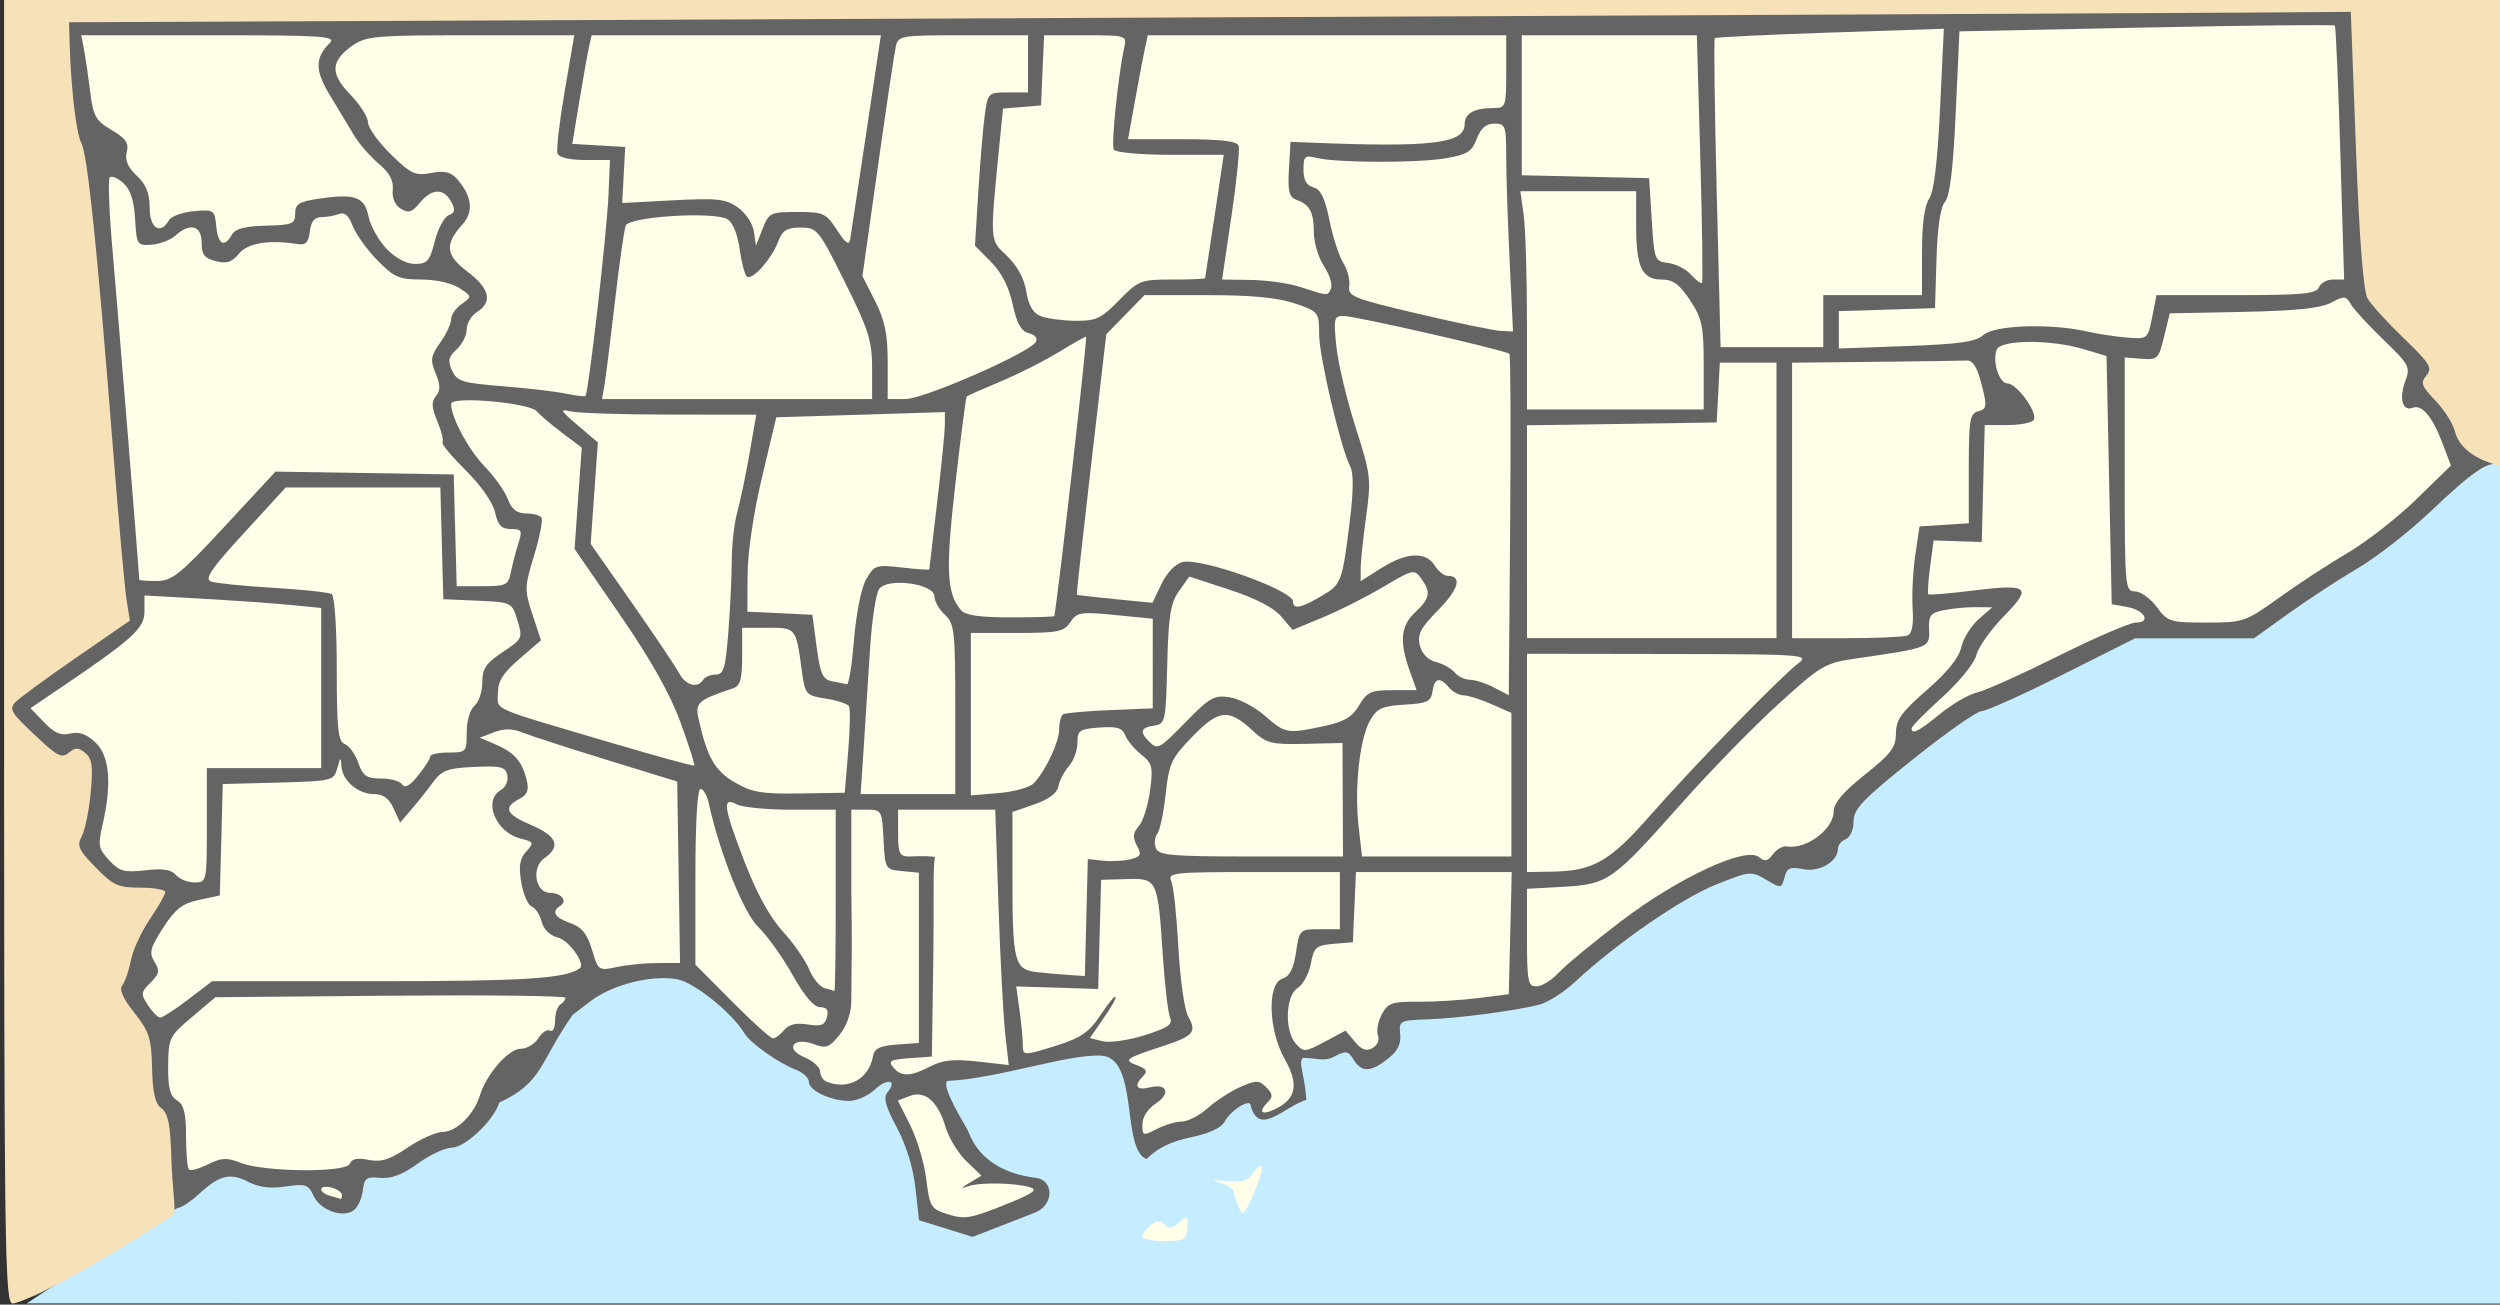 <?xml version="1.0" encoding="UTF-8" standalone="no"?>
<!-- Created with Inkscape (http://www.inkscape.org/) -->

<svg
   xmlns:dc="http://purl.org/dc/elements/1.1/"
   xmlns:cc="http://creativecommons.org/ns#"
   xmlns:rdf="http://www.w3.org/1999/02/22-rdf-syntax-ns#"
   xmlns:svg="http://www.w3.org/2000/svg"
   xmlns="http://www.w3.org/2000/svg"
   xmlns:sodipodi="http://sodipodi.sourceforge.net/DTD/sodipodi-0.dtd"
   xmlns:inkscape="http://www.inkscape.org/namespaces/inkscape"
   id="svg3039"
   version="1.1"
   inkscape:version="0.48.0 r9654"
   width="481"
   height="251"
   sodipodi:docname="toronto-wards.svg"
   style="display:inline">
  <rect width="100%" height="100%" fill="#333333" stroke="none"/>
  <defs
     id="defs3043" />
  <sodipodi:namedview
     pagecolor="#c6ecff"
     bordercolor="#666666"
     borderopacity="1"
     objecttolerance="10"
     gridtolerance="10"
     guidetolerance="10"
     inkscape:pageopacity="0"
     inkscape:pageshadow="2"
     inkscape:window-width="1214"
     inkscape:window-height="703"
     id="namedview3041"
     showgrid="false"
     inkscape:zoom="2"
     inkscape:cx="272.99669"
     inkscape:cy="164.99557"
     inkscape:window-x="0"
     inkscape:window-y="0"
     inkscape:window-maximized="1"
     inkscape:current-layer="backgrounds" />
  <g
     inkscape:groupmode="layer"
     id="backgrounds"
     inkscape:label="Backgrounds"
     style="display:inline">
    <path
       sodipodi:nodetypes="scccccsss"
       style="fill:#646464;fill-opacity:1;display:inline"
       d="m 0.794,125.284 0,-125.5 240.5,0 240.5,0 0,45.067 -0.964,45.067 C 389.169,269.636 316.709,238.299 52.89,239.339 c -23.1,0.091 -49.128,11.444 -50.451,11.444 -1.518,0 -1.645,-9.699 -1.645,-125.5 z"
       id="path4190"
       inkscape:connector-curvature="0" />
    <path
       inkscape:connector-curvature="0"
       id="path4308"
       d="m 19.099,241.676 c 7.686,-5.007 14.547,-9.188 15.245,-9.291 0.698,-0.102 2.509,-1.332 4.025,-2.732 3.853,-3.559 5.922,-4.062 9.372,-2.278 2.07,1.07 4.297,1.35 7.238,0.909 3.838,-0.576 4.356,-0.4 5.367,1.818 1.278,2.804 5.799,4.356 7.815,2.682 0.74,-0.614 1.484,-2.321 1.654,-3.793 0.269,-2.326 0.706,-2.637 3.337,-2.375 2.119,0.211 4.293,-0.614 7.241,-2.75 2.317,-1.679 5.254,-3.052 6.526,-3.052 2.572,0 8.111,-5.26 9.139,-8.678 8.5,-3.938 7.642,-7.66 14.139,-16.895 l 3.485,-2.658 c 4.159,-3.172 11.785,-5.076 16.664,-4.161 3.272,0.614 10.532,6.472 12.88,10.392 1.128,1.884 6.568,5.734 9.884,6.995 1.383,0.526 2.514,1.57 2.514,2.32 0,1.686 4.194,3.685 7.733,3.685 1.451,0 3.678,-0.977 4.949,-2.171 2.419,-2.273 4.432,-1.876 2.471,0.487 -0.871,1.049 -0.463,2.616 1.76,6.774 1.799,3.364 3.155,7.765 3.586,11.638 l 0.694,6.229 5.154,1.603 5.154,1.603 11.906,-4.625 c 3.96,-1.538 3.601,-6.308 0.403,-6.706 -10.308,-1.283 -12.441,-7.233 -13.262,-9.245 -0.129,-0.317 -5.403,-8.71 -3.842,-9.433 9.408,-0.382 23.202,-5.23 29.585,-4.859 7.266,0.423 3.75,17.981 8.672,19.895 2.119,-2.119 4.732,-3.401 8.548,-4.193 3.564,-0.74 5.854,-1.811 6.515,-3.046 1.173,-2.192 4.974,-4.533 4.974,-3.063 1.63,6.092 6.403,0.214 10.734,-1.092 -0.462,-5.659 -1.668,-7.223 -0.625,-8.075 2.229,0.009 4.032,0.74 5.698,-0.122 2.568,-1.328 2.908,-1.288 4.008,0.474 1.547,2.476 3.271,2.433 6.574,-0.166 1.89,-1.486 2.579,-2.86 2.385,-4.75 -0.264,-2.57 -0.09,-2.665 5.226,-2.846 5.896,-0.201 16.604,-1.604 21.5,-2.817 1.65,-0.409 4.8,-2.421 7,-4.472 7.901,-7.365 20.398,-15.99 26.997,-18.632 6.548,-2.621 6.8,-2.646 9.681,-0.944 2.897,1.711 2.97,1.702 3.532,-0.446 0.481,-1.838 1.064,-2.095 3.595,-1.589 3.145,0.629 6.695,-1.471 6.695,-3.959 0,-0.681 0.675,-1.497 1.5,-1.814 0.844,-0.324 1.5,-1.812 1.5,-3.402 0,-2.405 1.716,-4.198 11.512,-12.031 6.331,-5.063 12.24,-9.205 13.13,-9.205 0.89,0 7.895,-3.15 15.567,-7 l 13.949,-7 11.436,0 11.436,0 6.735,-4.834 c 3.704,-2.659 9.66,-6.547 13.235,-8.642 3.575,-2.094 9.875,-7.01 14,-10.924 8.392,-7.962 11.21,-9.841 13.46,-8.978 1.368,0.525 1.54,9.528 1.54,80.984 l 0,80.393 -238.75,-0.017 -238.75,-0.017 13.975,-9.104 z"
       style="fill:#c6ecff;fill-opacity:1"
       sodipodi:nodetypes="ccsssssssssccsssssssssscccssscscsscccssssssssssssssssscccsssssccccc" />
    <path
       inkscape:connector-curvature="0"
       id="path3105"
       d="m 0.794,125.284 0,-125.5 240.5,0 240.5,0 0,45.067 0,45.067 -2.25,-0.712 c -3.988,-1.261 -6.544,-3.463 -7.224,-6.226 -0.365,-1.484 -2.054,-4.141 -3.752,-5.906 -2.683,-2.789 -2.909,-3.424 -1.725,-4.851 1.198,-1.444 0.672,-2.306 -4.364,-7.145 -3.15,-3.027 -6.28,-6.469 -6.956,-7.649 -0.808,-1.41 -1.572,-11.236 -2.229,-28.646 l -1,-26.5 -20.5,0.146 c -11.275,0.08 -110.05,0.53 -219.5,1 l -199,0.854 0.09,3.5 c 0.229,8.865 1.257,17.847 2.259,19.718 1.202,2.246 3.063,20.2 6.099,58.847 1.083,13.785 2.256,26.861 2.608,29.057 l 0.638,3.993 -10.554,7.289 c -5.805,4.009 -10.998,7.823 -11.54,8.476 -1.169,1.408 -0.827,1.928 4.63,7.03 3.532,3.303 4.421,3.71 5.726,2.628 1.259,-1.045 1.844,-1.033 3.168,0.066 1.311,1.088 1.511,2.556 1.038,7.617 -0.322,3.448 -1.095,7.222 -1.718,8.386 -0.984,1.839 -0.634,2.627 2.665,6.006 3.369,3.45 4.338,3.889 8.595,3.889 2.638,0 4.797,0.382 4.797,0.85 0,0.467 -1.342,2.83 -2.982,5.25 -1.64,2.42 -3.274,5.975 -3.63,7.9 -0.356,1.925 -1.086,4.052 -1.62,4.726 -0.678,0.855 0.014,2.471 2.288,5.343 2.869,3.622 3.278,4.9 3.411,10.647 0.111,4.809 0.589,6.851 1.814,7.746 1.293,0.946 1.717,3.156 1.907,9.935 0.148,5.298 0.997,10.159 0.354,10.579 -19.334,12.641 -29.572,17.023 -30.895,17.023 -1.518,0 -1.645,-9.699 -1.645,-125.5 z m 100,83.559 c -67.196,28.105 -33.598,14.052 0,0 z"
       style="fill:#f6e1b9;fill-opacity:1"
       sodipodi:nodetypes="scccccssssssscsscsssscsssssssssssssssssssscc" />
  </g>
  <g
     inkscape:groupmode="layer"
     id="wards"
     inkscape:label="Wards"
     style="display:inline">
    <path
       style="fill:#fefee9;fill-opacity:1;display:inline"
       d="m 353.794,63.454 0,-3.595 9.25,-0.288 9.25,-0.288 0.29,-9.466 c 0.189,-6.147 0.763,-10.004 1.639,-11 0.933,-1.062 1.567,-6.344 2.059,-17.16 l 0.71,-15.626 35.953,-0.738 c 19.774,-0.406 36.102,-0.575 36.283,-0.374 0.181,0.2 0.655,11.276 1.054,24.614 l 0.724,24.25 -2.138,0 c -1.176,0 -2.397,0.675 -2.714,1.5 -0.477,1.243 -3.202,1.5 -15.91,1.5 l -15.334,0 -0.839,4.244 c -0.833,4.215 -0.867,4.242 -4.809,3.925 -2.183,-0.175 -5.77,-0.724 -7.97,-1.219 -6.914,-1.556 -17.6,-1.168 -19.681,0.714 -1.449,1.312 -4.588,1.763 -14.829,2.133 l -12.99,0.469 z"
       id="ward42"
       inkscape:connector-curvature="0" />
    <path
       style="fill:#fefee9;fill-opacity:1;display:inline"
       d="m 130.669,129.534 c -0.657,-1.238 -4.757,-7.344 -9.11,-13.571 l -7.915,-11.321 0.692,-9.76 0.692,-9.76 -3.867,-3.287 c -3.38,-2.874 -3.552,-3.211 -1.367,-2.683 1.375,0.333 9.973,0.611 19.106,0.618 l 16.606,0.014 -1.296,7.455 c -0.713,4.101 -1.771,9.163 -2.35,11.25 -0.58,2.087 -1.059,6.27 -1.065,9.295 -0.006,3.025 -0.301,9.213 -0.654,13.75 -0.547,7.027 -0.908,8.25 -2.435,8.25 -0.986,0 -2.071,0.45 -2.411,1 -1.064,1.721 -3.379,1.095 -4.625,-1.25 z"
       id="ward12"
       inkscape:connector-curvature="0" />
    <g
       id="ward30">
      <path
         inkscape:connector-curvature="0"
         id="path3262"
         d="m 219.794,237.906 c 0,-0.483 0.694,-1.454 1.542,-2.158 1.158,-0.961 1.828,-0.995 2.686,-0.136 0.859,0.859 1.571,0.758 2.856,-0.405 1.575,-1.425 1.7,-1.344 1.564,1.013 -0.134,2.324 -0.543,2.562 -4.398,2.563 -2.337,3.9e-4 -4.25,-0.394 -4.25,-0.877 z"
         style="fill:#fefee9;fill-opacity:1;display:inline" />
      <path
         inkscape:connector-curvature="0"
         id="path3258"
         d="m 238.321,232.253 c -0.47,-1.083 -0.894,-2.399 -0.941,-2.924 -0.048,-0.525 -1.211,-1.306 -2.586,-1.736 -1.906,-0.596 -1.612,-0.681 1.239,-0.36 2.984,0.336 4.044,-0.014 5.25,-1.737 2.106,-3.007 1.917,-0.234 -0.324,4.757 -1.579,3.515 -1.88,3.744 -2.637,2 z"
         style="fill:#fefee9;fill-opacity:1;display:inline" />
      <path
         inkscape:connector-curvature="0"
         d="m 219.794,216.339 c 0,-1.385 1.024,-2.997 2.532,-3.985 3,-1.966 2.263,-3.988 -1.141,-3.133 -2.572,0.646 -3.108,-0.321 -1.221,-2.208 0.893,-0.893 0.616,-1.374 -1.171,-2.035 -2.727,-1.009 -2.289,-1.344 4.74,-3.638 6.148,-2.006 6.793,-2.743 5.065,-5.786 -0.709,-1.249 -1.554,-7.221 -1.877,-13.271 -0.323,-6.05 -0.936,-11.787 -1.364,-12.75 -0.722,-1.628 0.385,-1.75 15.83,-1.75 l 16.607,0 0,5.5 0,5.5 -3.886,0 c -3.833,0 -3.896,0.061 -4.554,4.45 -0.475,3.17 -1.227,4.627 -2.614,5.067 -2.982,0.946 -2.712,9.93 0.466,15.526 2.752,4.845 2.177,7.663 -1.96,9.613 -2.619,1.234 -3.228,0.519 -1.246,-1.463 0.943,-0.943 0.864,-1.55 -0.358,-2.773 -1.398,-1.398 -1.929,-1.407 -4.957,-0.084 -1.865,0.815 -4.699,2.647 -6.297,4.073 -1.598,1.425 -3.848,2.594 -5,2.598 -1.152,0.003 -3.332,0.652 -4.844,1.441 -2.623,1.368 -2.75,1.327 -2.75,-0.891 z"
         style="fill:#fefee9;fill-opacity:1;display:inline" />
    </g>
    <path
       style="fill:#fefee9;fill-opacity:1;display:inline"
       d="m 159.044,208.121 c -0.688,-0.277 -1.25,-1.164 -1.25,-1.969 0,-0.806 -1.347,-2.031 -2.993,-2.723 -3.939,-1.656 -2.17,-4.038 1.861,-2.505 2.271,0.863 2.91,0.624 4.868,-1.823 1.419,-1.774 2.256,-4.184 2.259,-6.508 0.096,-10.745 0.152,-10.336 0.005,-21.109 l 0,-15.7 2.95,0 c 2.89,0 2.956,0.117 3.25,5.75 0.296,5.685 0.337,5.754 3.55,6.063 l 3.25,0.313 0,16.379 0,16.379 -4.241,0.307 c -3.321,0.241 -4.32,0.742 -4.603,2.308 -0.783,4.328 -4.783,6.501 -8.905,4.838 z"
       id="ward19"
       inkscape:connector-curvature="0"
       sodipodi:nodetypes="ssssscccssscccsss" />
    <path
       style="fill:#fefee9;fill-opacity:1;display:inline"
       d="m 171.844,205.345 c -1.003,-1.209 -0.503,-1.489 3.128,-1.75 l 4.322,-0.311 0.272,-18.75 c 0.27,-18.595 -0.673,-23.812 2.5,-18.886 -4.999,1.231 3.874,-1.334 -7.087,-0.864 -1.924,0 -2.186,-0.539 -2.186,-4.5 l 0,-4.5 9.347,0 9.347,0 0.633,18.75 c 0.348,10.312 0.933,21.367 1.3,24.566 l 0.667,5.816 -5.983,-0.677 c -4.57,-0.517 -6.718,-0.297 -9.097,0.934 -3.845,1.988 -5.62,2.031 -7.163,0.172 z"
       id="ward20"
       inkscape:connector-curvature="0"
       sodipodi:nodetypes="cscsccscccsscsscc" />
    <g
       id="ward28">
      <path
         inkscape:connector-curvature="0"
         id="path3260"
         d="m 182.099,233.542 c -2.961,-0.941 -3.244,-1.425 -3.88,-6.637 -0.377,-3.092 -1.765,-7.769 -3.084,-10.393 l -2.398,-4.772 2.278,-0.867 c 2.973,-1.132 5.424,0.999 6.93,6.024 0.624,2.083 2.429,5.027 4.01,6.542 l 2.875,2.755 -2.269,1.364 c -1.793,1.078 -1.849,1.218 -0.269,0.669 2.268,-0.789 9.039,-0.667 11.924,0.215 1.468,0.449 0.576,1.136 -3.769,2.904 -7.865,3.2 -8.717,3.351 -12.349,2.197 z"
         style="fill:#fefee9;fill-opacity:1;display:inline" />
      <path
         inkscape:connector-curvature="0"
         id="path3236"
         d="m 196.794,200.923 c 0,-1.023 -0.286,-3.947 -0.635,-6.497 l -0.635,-4.636 7.885,0.247 7.885,0.247 0.282,-10.5 0.282,-10.5 4.878,-0.148 c 5.942,-0.18 6.016,-0.025 6.987,14.648 0.382,5.775 1.019,11.201 1.416,12.057 0.567,1.225 -0.482,1.936 -4.913,3.333 -3.099,0.977 -6.734,1.5 -8.079,1.162 l -2.445,-0.614 1.882,-2.719 c 2.568,-3.71 3.407,-5.219 2.902,-5.219 -0.234,0 -1.55,1.699 -2.924,3.775 -1.959,2.96 -3.68,4.147 -7.971,5.5 -6.777,2.136 -6.797,2.136 -6.797,-0.135 z"
         style="fill:#fefee9;fill-opacity:1;display:inline" />
    </g>
    <path
       style="fill:#fefee9;fill-opacity:1;display:inline"
       d="m 249.347,200.843 c -2.241,-2.476 -2.037,-9.276 0.322,-10.749 1.032,-0.644 2.172,-2.751 2.534,-4.682 0.598,-3.188 1.001,-3.539 4.374,-3.819 l 3.716,-0.308 0.296,-6.75 0.296,-6.75 14.986,0 14.986,0 -0.282,11.75 -0.282,11.75 -6,0.753 c -3.3,0.414 -8.499,0.728 -11.553,0.698 -4.919,-0.049 -5.705,0.229 -6.883,2.429 -0.731,1.367 -1.064,3.178 -0.738,4.026 0.338,0.88 -0.111,1.934 -1.046,2.457 -1.197,0.67 -2.113,0.341 -3.407,-1.224 l -1.769,-2.14 -3.998,2.138 c -3.768,2.014 -4.088,2.039 -5.552,0.421 z"
       id="ward32"
       inkscape:connector-curvature="0" />
    <path
       style="fill:#fefee9;fill-opacity:1;display:inline"
       d="m 140.842,192.694 -7.048,-7.09 0,-16.91 c 0,-10.388 0.378,-16.91 0.981,-16.91 0.54,0 1.254,1.238 1.588,2.75 2.136,9.677 6.733,21.164 9.542,23.841 1.678,1.6 4.629,5.721 6.556,9.159 2.296,4.094 4.133,6.25 5.325,6.25 1.303,0 1.678,0.546 1.318,1.922 -0.403,1.542 -1.135,1.819 -3.703,1.402 -2.206,-0.358 -3.612,-0.023 -4.526,1.078 -0.729,0.879 -1.699,1.598 -2.156,1.598 -0.456,0 -4.001,-3.191 -7.878,-7.09 z"
       id="ward14"
       inkscape:connector-curvature="0" />
    <path
       style="fill:#fefee9;fill-opacity:1;display:inline"
       d="m 158.642,190.113 c -0.908,-0.241 -2.244,-1.876 -2.969,-3.634 -0.725,-1.758 -3.008,-5.034 -5.074,-7.28 -2.427,-2.64 -5.003,-7.314 -7.281,-13.212 -4.128,-10.689 -4.42,-12.753 -1.591,-11.238 1.064,0.569 5.789,1.035 10.5,1.035 l 8.566,0 0,17.5 c 0,9.625 -0.113,17.448 -0.25,17.384 -0.138,-0.064 -0.993,-0.313 -1.901,-0.554 z"
       id="ward18"
       inkscape:connector-curvature="0" />
    <path
       style="fill:#fefee9;fill-opacity:1;display:inline"
       d="m 293.794,180.396 0,-9.387 6.968,-0.394 c 8.63,-0.488 9.482,-1.087 22.659,-15.927 5.57,-6.273 14.016,-14.935 18.769,-19.248 8.381,-7.606 8.845,-7.872 15.373,-8.818 13.683,-1.982 13.746,-2.007 13.594,-5.5 -0.119,-2.728 0.254,-3.213 2.875,-3.737 1.656,-0.331 4.418,-0.588 6.136,-0.571 l 3.125,0.032 -2.639,2.325 c -1.451,1.279 -2.94,3.695 -3.308,5.368 -0.44,2.002 -2.701,4.812 -6.611,8.212 -4.92,4.279 -5.944,5.716 -5.951,8.35 -0.007,2.685 -0.942,3.926 -6,7.959 -4.224,3.368 -5.992,5.462 -5.992,7.095 0,3.372 -5.279,7.322 -8.948,6.696 -0.796,-0.136 -2.02,0.535 -2.719,1.491 -1.001,1.369 -1.572,1.487 -2.694,0.557 -2.512,-2.085 -15.494,3.94 -26.462,12.281 -5.322,4.048 -10.768,8.539 -12.102,9.981 -1.333,1.442 -3.246,2.622 -4.25,2.622 -1.638,0 -1.826,-0.965 -1.826,-9.387 z"
       id="ward36"
       inkscape:connector-curvature="0" />
    <path
       style="fill:#fefee9;fill-opacity:1;display:inline"
       d="m 199.658,187.062 c -4.526,-0.48 -4.864,-1.78 -4.864,-18.684 l 0,-12.156 4.239,-1.469 c 2.78,-0.964 4.364,-2.158 4.603,-3.469 0.2,-1.1 1.105,-2.837 2.011,-3.861 0.906,-1.024 1.647,-3.049 1.647,-4.5 0,-2.391 0.401,-2.668 4.259,-2.947 3.365,-0.243 4.403,0.071 4.947,1.5 0.378,0.994 1.758,2.655 3.067,3.69 2.147,1.699 2.312,2.38 1.695,7 -0.376,2.815 -1.346,5.868 -2.155,6.785 -1.137,1.287 -1.221,2.136 -0.37,3.725 0.947,1.77 0.773,2.141 -1.247,2.648 -1.292,0.324 -3.664,0.448 -5.272,0.275 l -2.923,-0.315 -0.283,11.25 -0.283,11.25 -2.717,-0.168 c -1.494,-0.092 -4.353,-0.342 -6.353,-0.554 z"
       id="ward27"
       inkscape:connector-curvature="0" />
    <path
       style="fill:#fefee9;fill-opacity:1;display:inline"
       d="m 113.894,182.725 c -0.929,-3.101 -1.935,-4.336 -4.163,-5.113 -3.023,-1.054 -3.704,-2.237 -1.921,-3.339 1.453,-0.898 0.196,-2.49 -1.967,-2.49 -2.87,0 -3.672,-4.876 -1.099,-6.678 3.205,-2.245 2.437,-4.227 -2.451,-6.322 -4.965,-2.128 -5.556,-3.364 -2.412,-5.047 1.636,-0.876 1.943,-1.694 1.42,-3.78 -0.886,-3.532 -2.387,-5.218 -6.007,-6.749 l -3,-1.269 2.75,-1.053 c 1.955,-0.748 3.545,-0.731 5.5,0.059 1.512,0.612 8.825,2.982 16.25,5.268 l 13.5,4.156 0.272,17.458 0.272,17.458 -4.272,0.003 c -2.35,0.001 -5.886,0.346 -7.859,0.765 -3.535,0.751 -3.605,0.703 -4.812,-3.326 z"
       id="ward13"
       inkscape:connector-curvature="0" />
    <path
       style="fill:#fefee9;fill-opacity:1;display:inline"
       d="m 293.794,146.784 0,-21 27.25,0.044 c 25.899,0.042 27.138,0.129 25.001,1.75 -3.486,2.644 -20.181,19.775 -28.374,29.116 -7.977,9.094 -11.085,10.884 -19.127,11.013 l -4.75,0.076 0,-21 z"
       id="ward35"
       inkscape:connector-curvature="0" />
    <path
       style="fill:#fefee9;fill-opacity:1;display:inline"
       d="m 222.383,163.157 c -0.343,-0.895 -0.217,-2.132 0.282,-2.75 0.498,-0.618 1.224,-4.048 1.613,-7.623 0.646,-5.941 1.094,-6.898 5.207,-11.131 5.061,-5.208 6.9,-5.364 11.633,-0.983 2.547,2.358 3.529,2.598 10,2.448 l 7.175,-0.167 0.051,10.917 0.051,10.917 -17.694,0 c -15.419,0 -17.775,-0.209 -18.319,-1.627 z"
       id="ward29"
       inkscape:connector-curvature="0" />
    <path
       style="fill:#fefee9;fill-opacity:1;display:inline"
       d="m 261.393,158.961 c -0.833,-7.359 0.205,-16.869 2.224,-20.382 1.319,-2.295 2.32,-2.749 6.616,-3 4.38,-0.256 5.104,-0.599 5.381,-2.546 0.371,-2.615 1.426,-2.864 3.18,-0.75 0.685,0.825 1.939,1.5 2.786,1.5 0.848,0 3.268,0.762 5.378,1.692 l 3.836,1.692 0,13.808 0,13.808 -14.371,0 -14.371,0 z"
       id="ward31"
       inkscape:connector-curvature="0" />
    <path
       style="fill:#fefee9;fill-opacity:1;display:inline"
       d="m 141.385,150.543 c -3.855,-2.229 -5.364,-4.883 -6.988,-12.295 -0.669,-3.054 -0.085,-3.565 6.646,-5.816 1.385,-0.463 1.75,-1.738 1.75,-6.117 l 0,-5.531 4.933,0 c 5.449,0 5.419,-0.038 6.544,8.248 0.627,4.612 0.758,4.766 4.606,5.381 2.179,0.348 4.189,1.001 4.467,1.451 0.278,0.45 0.208,4.383 -0.155,8.74 l -0.661,7.922 -8.617,0.138 c -7.284,0.117 -9.221,-0.211 -12.526,-2.121 z"
       id="ward17"
       inkscape:connector-curvature="0" />
    <path
       style="fill:#fefee9;fill-opacity:1;display:inline"
       d="m 166.168,144.034 c 0.323,-4.812 0.867,-13.341 1.211,-18.952 0.343,-5.611 1.14,-10.906 1.77,-11.766 1.645,-2.246 10.646,-1.022 10.646,1.449 0,0.94 0.9,2.524 2,3.519 1.845,1.669 2,3.08 2,18.155 l 0,16.345 -9.106,0 -9.106,0 z"
       id="ward21"
       inkscape:connector-curvature="0" />
    <path
       style="fill:#fefee9;fill-opacity:1;display:inline"
       d="m 186.794,137.407 0,-15.624 8.878,0 c 7.888,0 9.032,-0.232 10.262,-2.084 1.271,-1.915 1.971,-2.026 8.622,-1.371 l 7.238,0.713 -0.003,8.621 -0.003,8.621 -8.235,0.338 c -4.529,0.186 -8.578,0.55 -8.997,0.809 -0.419,0.259 -0.762,1.533 -0.762,2.831 0,2.462 -2.524,7.871 -4.855,10.403 -0.745,0.81 -3.783,1.673 -6.75,1.919 l -5.395,0.447 z"
       id="ward22"
       inkscape:connector-curvature="0" />
    <path
       style="fill:#fefee9;fill-opacity:1;display:inline"
       d="m 118.294,143.123 c -24.618,-7.271 -22.5,-6.352 -22.5,-9.769 0,-2.296 0.991,-3.869 4.148,-6.589 l 4.148,-3.573 -1.639,-4.955 c -1.552,-4.693 -1.536,-5.293 0.31,-11.368 1.072,-3.528 1.716,-6.79 1.432,-7.25 -0.284,-0.46 -1.626,-0.836 -2.983,-0.836 -1.772,0 -2.757,-0.773 -3.501,-2.75 -0.569,-1.512 -2.561,-4.325 -4.426,-6.25 -3.166,-3.267 -6.489,-9.457 -6.489,-12.085 0,-1.55 15.124,-0.22 16.5,1.452 0.55,0.668 2.718,2.511 4.818,4.095 l 3.818,2.88 -0.691,9.748 -0.691,9.748 8.718,12.65 c 5.934,8.61 9.658,15.224 11.66,20.711 1.618,4.434 2.813,8.176 2.655,8.316 -0.158,0.14 -7.037,-1.739 -15.287,-4.175 z"
       id="ward11"
       inkscape:connector-curvature="0" />
    <path
       style="fill:#fefee9;fill-opacity:1;display:inline"
       d="m 160.123,131.088 c -1.831,-0.357 -2.3,-1.391 -3,-6.614 l -0.829,-6.191 -6.25,-0.298 -6.25,-0.298 0.043,-7.202 c 0.025,-4.244 1.168,-11.926 2.783,-18.702 l 2.74,-11.5 16.219,-0.5 16.219,-0.5 -0.01,2.5 c -0.006,1.375 -0.678,8.125 -1.493,15 -0.815,6.875 -1.487,12.616 -1.491,12.759 -0.005,0.142 -2.371,-0.014 -5.259,-0.348 -4.997,-0.577 -5.329,-0.469 -6.881,2.241 -0.939,1.638 -1.932,6.564 -2.34,11.598 -0.39,4.812 -1.005,8.689 -1.369,8.614 -0.363,-0.075 -1.637,-0.327 -2.831,-0.559 z"
       id="ward15"
       inkscape:connector-curvature="0" />
    <path
       style="fill:#fefee9;fill-opacity:1;display:inline"
       d="m 116.308,74.034 c 0.256,-1.512 1.155,-8.703 1.998,-15.978 0.843,-7.275 1.779,-13.868 2.079,-14.65 0.669,-1.743 16.989,-2.759 19.592,-1.22 1.014,0.6 1.946,2.904 2.344,5.796 0.363,2.64 1.003,5.011 1.421,5.27 1.074,0.664 4.721,-3.446 5.96,-6.718 0.846,-2.233 1.661,-2.75 4.339,-2.75 3.188,0 3.469,0.346 8.525,10.512 4.552,9.152 5.228,11.287 5.228,16.5 l 0,5.988 -25.975,0 -25.975,0 z"
       id="ward9"
       inkscape:connector-curvature="0" />
    <path
       style="fill:#fefee9;fill-opacity:1;display:inline"
       d="m 74.371,47.864 c -1.538,-1.606 -3.102,-4.418 -3.474,-6.25 -0.77,-3.787 -2.632,-4.428 -9.76,-3.359 -3.602,0.54 -4.344,1.025 -4.345,2.84 -0.002,1.977 -0.548,2.202 -5.646,2.324 -4.054,0.097 -5.899,0.59 -6.548,1.75 -1.432,2.558 -2.651,1.892 -2.991,-1.635 -0.303,-3.141 -0.447,-3.238 -4.313,-2.9 -2.2,0.192 -4.36,0.98 -4.8,1.75 -1.647,2.883 -3.7,1.537 -3.7,-2.425 0,-2.78 -0.678,-4.463 -2.48,-6.156 -1.725,-1.62 -2.312,-3.001 -1.927,-4.533 0.436,-1.737 -0.18,-2.635 -2.913,-4.248 -3.072,-1.813 -3.541,-2.652 -4.126,-7.392 -0.363,-2.941 -0.897,-6.584 -1.187,-8.097 l -0.527,-2.75 24.651,0 c 21.955,0 24.486,0.165 23.145,1.506 -2.866,2.866 -2.853,5.275 0.055,10.057 1.545,2.54 3.609,5.968 4.588,7.618 0.979,1.649 3.126,4.132 4.771,5.516 2.101,1.768 2.911,3.263 2.72,5.025 -0.168,1.558 0.415,2.938 1.542,3.643 1.482,0.928 2.149,0.725 3.66,-1.115 2.291,-2.789 4.619,-2.88 6.035,-0.235 0.85,1.588 0.749,2.141 -0.479,2.612 -0.856,0.329 -2.054,2.572 -2.662,4.985 -0.963,3.824 -1.451,4.388 -3.799,4.388 -1.672,0 -3.756,-1.108 -5.491,-2.919 z"
       id="ward1"
       inkscape:connector-curvature="0" />
    <path
       style="fill:#fefee9;fill-opacity:1;display:inline"
       d="m 161.034,44.256 c -2.118,-3.255 -2.597,-3.473 -7.652,-3.473 -5.157,0 -5.449,0.142 -6.666,3.25 l -1.273,3.25 -0.389,-2.728 c -0.215,-1.509 -1.589,-3.578 -3.075,-4.63 -2.342,-1.659 -3.941,-1.836 -12.479,-1.384 l -9.793,0.519 0.293,-5.389 0.293,-5.389 -5.095,-0.297 -5.095,-0.297 1.359,-8.203 c 0.747,-4.512 1.586,-9.216 1.864,-10.453 l 0.505,-2.25 27.825,0 27.825,0 -2.805,18.75 c -1.543,10.312 -2.935,19.525 -3.094,20.473 -0.216,1.288 -0.858,0.847 -2.548,-1.75 z"
       id="ward8"
       inkscape:connector-curvature="0" />
    <g
       id="ward6">
      <path
         inkscape:connector-curvature="0"
         id="path4180"
         d="m 63.544,230.094 c -0.963,-0.252 -1.75,-0.832 -1.75,-1.29 0,-0.458 0.9,-0.598 2,-0.31 1.1,0.288 2,0.921 2,1.406 0,0.486 -0.113,0.831 -0.25,0.767 -0.138,-0.064 -1.038,-0.322 -2,-0.573 z"
         style="fill:#fefee9;fill-opacity:1;display:inline" />
      <path
         inkscape:connector-curvature="0"
         id="path4540"
         d="m 36.354,225.01 c -0.308,-0.308 -0.56,-3.181 -0.56,-6.385 0,-4.464 -0.409,-6.081 -1.75,-6.919 -1.338,-0.837 -1.737,-2.401 -1.694,-6.651 0.054,-5.334 0.237,-5.709 4.581,-9.375 l 4.525,-3.819 33.67,-0.289 c 18.519,-0.159 33.67,0.022 33.669,0.402 -3.3e-4,0.38 -0.451,0.969 -1.001,1.309 -0.55,0.34 -1,1.743 -1,3.118 0,1.375 -0.435,2.231 -0.967,1.902 -0.532,-0.329 -1.54,0.32 -2.241,1.441 -0.7,1.121 -2.237,2.039 -3.414,2.039 -2.328,0 -6.606,4.905 -7.849,9 -1.106,3.643 -4.536,7 -7.153,7 -1.252,0 -4.274,1.349 -6.716,2.997 -3.48,2.348 -5.11,2.863 -7.535,2.378 -2.152,-0.43 -3.254,-0.201 -3.62,0.753 -0.675,1.761 -16.57,1.606 -21.088,-0.205 -2.56,-1.026 -3.611,-0.973 -6.19,0.314 -1.709,0.852 -3.359,1.298 -3.667,0.99 z"
         style="fill:#fefee9;fill-opacity:1;display:inline" />
    </g>
    <path
       style="fill:#fefee9;fill-opacity:1;display:inline"
       d="m 28.483,193.432 c -1.421,-2.168 -1.384,-2.509 0.476,-4.368 1.709,-1.709 1.826,-2.322 0.765,-4.021 -1.075,-1.721 -0.84,-2.644 1.659,-6.526 2.351,-3.651 3.681,-4.686 6.911,-5.38 l 4,-0.859 0.283,-10.714 0.283,-10.714 10.673,-0.283 c 10.43,-0.277 10.689,-0.341 11.367,-2.783 0.599,-2.16 0.707,-2.215 0.793,-0.405 0.133,2.791 3.164,5.405 6.268,5.405 1.768,0 2.881,0.813 3.762,2.746 l 1.251,2.746 2.16,-2.513 c 1.188,-1.382 3.06,-3.734 4.16,-5.227 1.734,-2.352 2.794,-2.749 7.964,-2.982 5.179,-0.233 6.015,-0.018 6.353,1.634 0.214,1.047 -0.332,2.306 -1.214,2.8 -3.542,1.982 -1.069,8.141 3.755,9.351 2.572,0.646 2.637,0.794 1.09,2.504 -1.255,1.387 -1.48,2.796 -0.947,5.95 0.384,2.273 1.288,4.358 2.008,4.635 0.721,0.277 1.583,1.588 1.916,2.915 0.373,1.487 1.587,2.659 3.163,3.054 2.081,0.522 5.295,5.032 4.19,5.879 -2.61,1.998 -10.539,2.51 -38.919,2.51 l -31.842,0 -4.585,3.5 c -2.522,1.925 -4.949,3.5 -5.394,3.5 -0.445,0 -1.502,-1.058 -2.349,-2.352 z"
       id="ward5"
       inkscape:connector-curvature="0" />
    <path
       style="fill:#fefee9;fill-opacity:1;display:inline"
       d="m 33.84,168.34 c -0.867,-1.044 -2.492,-1.293 -5.872,-0.9 -4.059,0.473 -4.975,0.221 -6.962,-1.911 -2.062,-2.213 -2.188,-2.888 -1.274,-6.85 1.825,-7.916 1.358,-13.269 -1.382,-15.843 -1.729,-1.624 -3.144,-2.121 -4.834,-1.697 -1.784,0.448 -3.057,-0.097 -5.02,-2.146 l -2.631,-2.746 5.151,-3.482 c 14.531,-9.822 16.779,-11.844 16.779,-15.089 l 0,-3.111 11.25,0.638 c 6.188,0.351 13.838,0.894 17,1.207 l 5.75,0.57 0,15.402 0,15.402 -11,0 -11,0 0,11 c 0,10.916 -0.018,11 -2.378,11 -1.308,0 -2.917,-0.65 -3.576,-1.444 z"
       id="ward3"
       inkscape:connector-curvature="0" />
    <path
       style="fill:#fefee9;fill-opacity:1;display:inline"
       d="m 77.396,150.95 c -0.396,-0.641 -2.225,-1.166 -4.064,-1.166 -2.819,0 -3.508,-0.473 -4.394,-3.013 -0.578,-1.657 -1.747,-3.28 -2.598,-3.607 -1.293,-0.496 -1.547,-2.865 -1.547,-14.428 0,-7.85 -0.419,-14.093 -0.969,-14.433 -0.533,-0.329 -5.596,-0.872 -11.25,-1.206 -5.654,-0.334 -11.037,-0.878 -11.961,-1.21 -1.341,-0.481 -0.059,-2.371 6.344,-9.353 l 8.025,-8.75 14.872,0 14.872,0 0.284,10.75 0.284,10.75 6.595,0.292 c 6.579,0.291 6.598,0.301 7.669,3.79 1.043,3.4 0.964,3.57 -2.845,6.091 -3.22,2.131 -3.919,3.171 -3.919,5.838 0,1.785 -0.675,3.805 -1.5,4.49 -0.861,0.715 -1.5,2.896 -1.5,5.122 0,3.765 -0.102,3.878 -3.5,3.878 -1.925,0 -3.502,0.338 -3.505,0.75 -0.003,0.412 -1.055,2.062 -2.338,3.666 -1.562,1.952 -2.572,2.53 -3.054,1.75 z"
       id="ward4"
       inkscape:connector-curvature="0" />
    <path
       style="fill:#fefee9;fill-opacity:1;display:inline"
       d="m 220.994,142.584 c -1.772,-1.772 -1.472,-2.622 1.05,-2.98 2.163,-0.307 2.261,-0.758 2.534,-11.713 0.236,-9.459 0.621,-11.866 2.265,-14.176 l 1.981,-2.783 7.735,2.531 c 4.968,1.626 8.522,3.461 9.935,5.131 l 2.201,2.599 5.799,-2.4 c 3.19,-1.32 8.443,-3.973 11.673,-5.895 5.644,-3.358 5.928,-3.421 7.25,-1.613 1.935,2.647 1.733,3.815 -1.124,6.5 -2.803,2.633 -3.087,5.609 -1.074,11.25 l 1.338,3.75 -4.667,0 c -4.096,0 -4.877,0.357 -6.391,2.919 -1.336,2.262 -2.859,3.162 -6.765,4 -7.064,1.515 -7.456,1.447 -11.35,-1.973 -1.913,-1.679 -4.966,-3.287 -6.785,-3.573 -2.948,-0.463 -3.845,0.031 -8.269,4.554 -5.419,5.539 -5.584,5.626 -7.338,3.873 z"
       id="ward26"
       inkscape:connector-curvature="0" />
    <path
       style="fill:#fefee9;fill-opacity:1;display:inline"
       d="m 367.794,140.129 c 0,-0.36 2.649,-3.052 5.887,-5.982 3.313,-2.999 6.183,-6.538 6.565,-8.096 0.373,-1.523 2.753,-4.889 5.29,-7.482 5.595,-5.718 4.859,-6.289 -6.321,-4.901 -4.339,0.539 -8.032,0.838 -8.205,0.664 -0.174,-0.174 -0.016,-2.574 0.35,-5.334 l 0.666,-5.019 4.634,0.152 4.634,0.152 0.283,-11.25 0.283,-11.25 4.408,0 c 2.425,0 4.688,-0.453 5.03,-1.007 0.828,-1.34 -3.257,-6.993 -5.053,-6.993 -1.602,0 -2.961,-4.227 -2.09,-6.498 0.745,-1.942 10.32,-2.015 16.639,-0.128 l 4.5,1.344 0.5,23.882 0.5,23.882 2.917,0.509 c 3.384,0.59 4.771,3.009 1.725,3.009 -1.113,0 -7.788,2.874 -14.833,6.388 -7.045,3.513 -14.115,6.689 -15.71,7.057 -1.596,0.368 -4.792,2.219 -7.103,4.112 -4.136,3.389 -5.496,4.079 -5.496,2.789 z"
       id="ward43"
       inkscape:connector-curvature="0" />
    <path
       style="fill:#fefee9;fill-opacity:1;display:inline"
       d="m 287.429,132.27 c -1.575,-0.818 -3.658,-1.486 -4.628,-1.486 -0.97,0 -2.287,-0.631 -2.927,-1.402 -0.64,-0.771 -2.263,-1.678 -3.607,-2.015 -1.521,-0.382 -2.687,-1.583 -3.088,-3.179 -0.529,-2.109 0.112,-3.336 3.601,-6.891 3.935,-4.009 4.586,-6.512 1.694,-6.512 -0.66,0 -1.762,-0.9 -2.449,-2 -1.695,-2.714 -5.437,-2.527 -10.252,0.513 l -3.98,2.513 0,-2.44 c 0,-1.342 0.473,-5.842 1.051,-9.999 0.999,-7.179 0.897,-8.041 -2.025,-17.161 -1.692,-5.281 -3.354,-12.262 -3.694,-15.514 -0.57,-5.453 -0.462,-5.911 1.384,-5.911 2.198,0 31.255,6.639 31.906,7.29 0.222,0.222 0.286,15.092 0.14,33.044 l -0.264,32.639 z"
       id="ward34"
       inkscape:connector-curvature="0" />
    <path
       style="fill:#fefee9;fill-opacity:1;display:inline"
       d="m 293.794,102.306 0,-20.477 18.25,-0.273 18.25,-0.273 0.3,-5.75 0.3,-5.75 5.45,0 5.45,0 0,26.5 0,26.5 -24,0 -24,0 z"
       id="ward37"
       inkscape:connector-curvature="0" />
    <path
       style="fill:#fefee9;fill-opacity:1;display:inline"
       d="m 344.794,96.284 0,-26.5 16,-0.167 c 8.8,-0.092 16.738,-0.204 17.639,-0.25 1.142,-0.058 2,1.337 2.827,4.595 1.08,4.255 1.023,4.722 -0.639,5.156 -1.624,0.425 -1.827,1.651 -1.827,11.017 l 0,10.539 -4.741,0.305 -4.741,0.305 -0.813,5.5 c -0.447,3.025 -0.676,7.633 -0.509,10.24 0.209,3.252 -0.114,4.9 -1.028,5.25 -0.732,0.281 -6.02,0.51 -11.75,0.51 l -10.418,0 z"
       id="ward38"
       inkscape:connector-curvature="0" />
    <path
       style="fill:#fefee9;fill-opacity:1;display:inline"
       d="m 414.952,116.784 c -1.22,-1.65 -3.105,-3 -4.188,-3 -1.902,0 -1.97,-0.781 -1.97,-22.504 l 0,-22.504 3.242,0.254 c 3.076,0.241 3.298,0.023 4.333,-4.246 l 1.091,-4.5 14.105,-0.277 c 10.086,-0.198 14.906,-0.7 16.917,-1.76 2.558,-1.349 2.903,-1.324 3.812,0.277 0.55,0.968 3.378,4.052 6.285,6.852 4.956,4.774 5.218,5.268 4.209,7.922 -1.268,3.334 -0.557,5.915 1.42,5.157 1.795,-0.689 3.819,1.752 5.784,6.976 l 1.56,4.147 -6.629,6.46 c -3.646,3.553 -9.554,8.174 -13.129,10.269 -3.575,2.095 -9.531,5.984 -13.235,8.643 -6.584,4.726 -6.898,4.834 -14.062,4.834 -6.982,0 -7.432,-0.141 -9.545,-3 z"
       id="ward44"
       inkscape:connector-curvature="0" />
    <path
       style="fill:#fefee9;fill-opacity:1;display:inline"
       d="m 184.874,117.38 c -2.759,-3.324 -2.952,-7.729 -1.063,-24.254 1.043,-9.125 2.029,-16.713 2.19,-16.862 0.161,-0.149 3.113,-1.452 6.56,-2.896 3.447,-1.444 8.447,-3.966 11.111,-5.605 2.664,-1.639 5.043,-2.98 5.288,-2.98 0.309,0 -5.391,50.093 -6.117,53.75 -0.027,0.138 -3.819,0.25 -8.427,0.25 -5.97,0 -8.712,-0.403 -9.542,-1.403 z"
       id="ward16"
       inkscape:connector-curvature="0" />
    <path
       style="fill:#fefee9;fill-opacity:1;display:inline"
       d="m 248.794,115.748 c 0,-2.16 -17.737,-8.498 -21.288,-7.607 -1.36,0.341 -3.024,2.074 -4.042,4.21 l -1.731,3.63 -7.219,-0.71 c -3.971,-0.391 -7.274,-0.773 -7.341,-0.848 -0.067,-0.076 1.182,-11.381 2.776,-25.123 l 2.898,-24.985 3.677,-3.765 3.677,-3.765 12.119,0 c 8.467,0 13.529,0.48 16.797,1.594 4.598,1.567 4.678,1.668 4.678,5.891 0,4.304 4.207,22.164 6.017,25.547 0.621,1.161 0.596,4.756 -0.072,10.134 -1.513,12.184 -1.608,12.438 -5.495,14.732 -3.948,2.329 -5.45,2.623 -5.45,1.067 z"
       id="ward25"
       inkscape:connector-curvature="0" />
    <path
       style="fill:#fefee9;fill-opacity:1;display:inline"
       d="M 87.577,102.034 87.294,91.284 70.148,91.01 53.003,90.737 43.245,101.26 c -8.646,9.324 -10.14,10.523 -13.105,10.523 -1.84,0 -3.348,-0.113 -3.35,-0.25 -0.02,-1.303 -4.165,-52.418 -5.109,-62.997 -0.675,-7.561 -0.928,-14.045 -0.563,-14.411 0.365,-0.365 1.545,0.134 2.621,1.108 1.355,1.226 2.05,3.353 2.256,6.911 0.289,4.978 0.388,5.132 3.17,4.934 1.579,-0.113 3.64,-0.9 4.579,-1.75 2.812,-2.545 5.05,-1.948 5.05,1.346 0,2.315 0.544,3.028 2.729,3.576 2.103,0.528 3.124,0.197 4.452,-1.443 1.664,-2.055 5.78,-2.725 11.32,-1.844 1.536,0.244 2.073,-0.319 2.316,-2.432 0.218,-1.896 0.891,-2.75 2.168,-2.75 1.018,0 2.557,-0.271 3.42,-0.602 1.091,-0.419 1.894,0.265 2.641,2.25 0.59,1.568 2.713,4.539 4.717,6.602 3.219,3.313 4.206,3.75 8.476,3.75 2.788,0 5.888,0.691 7.327,1.635 2.474,1.621 2.478,1.647 0.465,3.057 -1.117,0.782 -2.03,2.114 -2.03,2.961 0,0.846 -0.946,2.867 -2.102,4.491 -1.834,2.576 -1.946,3.327 -0.878,5.905 0.937,2.262 0.949,3.284 0.052,4.365 -0.903,1.088 -0.836,2.215 0.293,4.918 0.806,1.928 1.245,3.725 0.977,3.994 -0.268,0.268 1.74,2.693 4.463,5.387 2.936,2.905 5.237,6.199 5.653,8.094 0.545,2.48 1.224,3.194 3.035,3.194 2.094,0 2.243,0.283 1.449,2.75 -0.487,1.512 -1.131,3.987 -1.432,5.5 -0.509,2.556 -0.897,2.75 -5.495,2.75 l -4.947,0 z"
       id="ward2"
       inkscape:connector-curvature="0" />
    <path
       style="fill:#fefee9;fill-opacity:1;display:inline"
       d="m 293.794,62.423 c 0,-8.998 -0.286,-18.448 -0.636,-21 l -0.636,-4.64 11.136,0 11.136,0 0,6.566 c 0,8.048 1.121,10.434 4.902,10.434 2.194,0 3.425,0.897 5.465,3.979 2.327,3.516 2.633,4.97 2.633,12.5 l 0,8.521 -17,0 -17,0 z"
       id="ward40"
       inkscape:connector-curvature="0" />
    <path
       style="fill:#fefee9;fill-opacity:1;display:inline"
       d="m 108.794,75.724 c -1.925,-0.403 -7.382,-1.04 -12.126,-1.416 -7.724,-0.612 -8.736,-0.926 -9.685,-3.008 -0.862,-1.892 -0.699,-2.651 0.876,-4.076 1.064,-0.963 1.935,-2.698 1.935,-3.855 0,-1.157 0.9,-2.667 2,-3.353 3.041,-1.899 2.409,-4.541 -1.853,-7.746 -4.227,-3.179 -4.434,-5.256 -0.915,-9.151 2.146,-2.374 1.768,-5.428 -1.069,-8.655 -1.222,-1.39 -2.409,-1.669 -5.021,-1.179 -3.068,0.575 -3.871,0.2 -7.781,-3.638 -2.398,-2.354 -4.361,-5.108 -4.361,-6.121 0,-1.013 -1.528,-3.414 -3.395,-5.337 -3.924,-4.04 -3.818,-6.406 0.42,-9.424 2.551,-1.816 4.448,-1.982 22.728,-1.982 l 19.945,0 -1.845,10.75 c -1.015,5.912 -1.636,11.312 -1.381,12 0.283,0.763 2.342,1.25 5.279,1.25 l 4.815,0 -0.288,6.75 c -0.311,7.281 -3.856,38.212 -4.43,38.654 -0.192,0.148 -1.924,-0.061 -3.849,-0.464 z"
       id="ward7"
       inkscape:connector-curvature="0" />
    <path
       style="fill:#fefee9;fill-opacity:1;display:inline"
       d="m 170.794,69.75 c 0,-5.467 -0.541,-8.102 -2.431,-11.831 l -2.431,-4.798 2.953,-20.919 c 1.624,-11.505 3.177,-21.931 3.45,-23.169 0.484,-2.187 0.849,-2.25 12.978,-2.25 l 12.481,0 0,5.5 0,5.5 -3.864,0 c -3.799,0 -3.874,0.073 -4.457,4.328 -0.326,2.381 -0.885,9.018 -1.243,14.75 l -0.649,10.422 3.087,3.108 c 2.038,2.052 3.454,4.821 4.168,8.149 0.796,3.71 1.62,5.182 3.12,5.574 1.242,0.325 1.756,0.992 1.314,1.707 -1.308,2.116 -21.545,10.96 -25.079,10.96 l -3.396,0 z"
       id="ward10"
       inkscape:connector-curvature="0" />
    <path
       style="fill:#fefee9;fill-opacity:1;display:inline"
       d="M 330.301,37.233 C 329.894,20.98 329.727,7.528 329.928,7.34 330.129,7.152 340.127,6.668 352.145,6.265 l 21.851,-0.733 -0.733,15.376 c -0.492,10.328 -1.182,16.023 -2.101,17.348 -0.889,1.281 -1.369,4.873 -1.369,10.25 l 0,8.277 -9.5,0 -9.5,0 0,5 0,5 -9.877,0 -9.877,0 z"
       id="ward41"
       inkscape:connector-curvature="0" />
    <path
       style="fill:#fefee9;fill-opacity:1;display:inline"
       d="m 272.794,60.364 c -12.451,-2.93 -13.476,-3.344 -13.195,-5.331 0.168,-1.185 -0.354,-3.188 -1.158,-4.452 -0.805,-1.264 -1.997,-4.939 -2.65,-8.167 -0.876,-4.329 -1.687,-5.999 -3.092,-6.367 -1.321,-0.345 -1.904,-1.388 -1.904,-3.4 0,-2.606 0.259,-2.838 2.53,-2.267 3.839,0.964 19.343,1.01 24.836,0.074 4.118,-0.701 5.036,-1.278 5.969,-3.75 0.775,-2.052 1.781,-2.921 3.383,-2.921 2.135,0 2.281,0.406 2.281,6.342 0,3.488 0.295,12.488 0.655,20 l 0.655,13.658 -2.405,-0.121 c -1.323,-0.067 -8.48,-1.551 -15.905,-3.298 z"
       id="ward33"
       inkscape:connector-curvature="0" />
    <path
       style="fill:#fefee9;fill-opacity:1;display:inline"
       d="m 200.185,60.805 c -1.441,-0.582 -2.305,-2.08 -2.729,-4.729 -0.398,-2.486 -1.73,-4.938 -3.714,-6.835 -3.387,-3.238 -3.335,-2.346 -1.328,-22.653 l 0.563,-5.695 3.658,-0.305 3.658,-0.305 0.296,-6.75 0.296,-6.75 7.973,0 c 7.75,0 7.959,0.063 7.474,2.25 -1.203,5.418 -2.584,18.868 -2.029,19.765 0.336,0.543 5.214,0.985 10.876,0.985 l 10.267,0 -1.758,11.75 c -0.967,6.463 -1.789,11.863 -1.826,12 -0.037,0.138 -2.902,0.25 -6.365,0.25 -6.029,0 -6.463,0.17 -10.203,4 -3.458,3.541 -4.427,3.993 -8.453,3.937 -2.501,-0.035 -5.496,-0.447 -6.656,-0.915 z"
       id="ward23"
       inkscape:connector-curvature="0" />
    <path
       style="fill:#fefee9;fill-opacity:1;display:inline"
       d="m 250.294,55.256 c -2.2,-0.725 -6.512,-1.353 -9.582,-1.395 l -5.582,-0.077 1.81,-12.25 c 0.995,-6.737 1.609,-12.812 1.364,-13.5 -0.318,-0.891 -3.433,-1.25 -10.857,-1.25 l -10.411,0 1.4,-7.75 c 0.77,-4.263 1.624,-8.762 1.899,-10 l 0.499,-2.25 34.481,0 34.481,0 0,7 c 0,6.737 -0.091,7 -2.418,7 -3.74,0 -5.582,1.033 -5.582,3.132 0,3.728 -6.439,4.482 -30,3.512 l -3.5,-0.144 -0.303,5.261 c -0.249,4.325 0.018,5.38 1.5,5.927 2.554,0.944 3.269,2.313 3.294,6.312 0.012,1.925 0.88,4.802 1.929,6.393 1.049,1.591 1.673,3.504 1.386,4.25 -0.601,1.566 -0.531,1.568 -5.807,-0.171 z"
       id="ward24"
       inkscape:connector-curvature="0" />
    <path
       style="fill:#fefee9;fill-opacity:1;display:inline"
       d="m 325.35,52.846 c -0.97,-1.072 -2.955,-2.088 -4.411,-2.256 -2.567,-0.297 -2.661,-0.546 -3.146,-8.306 l -0.5,-8 -12.25,-0.281 -12.25,-0.281 0,-13.469 0,-13.469 16.84,0 16.84,0 0.666,23.66 c 0.367,13.013 0.511,23.816 0.32,24.006 -0.19,0.19 -1.14,-0.531 -2.111,-1.604 z"
       id="ward39"
       inkscape:connector-curvature="0" />
  </g>
</svg>
